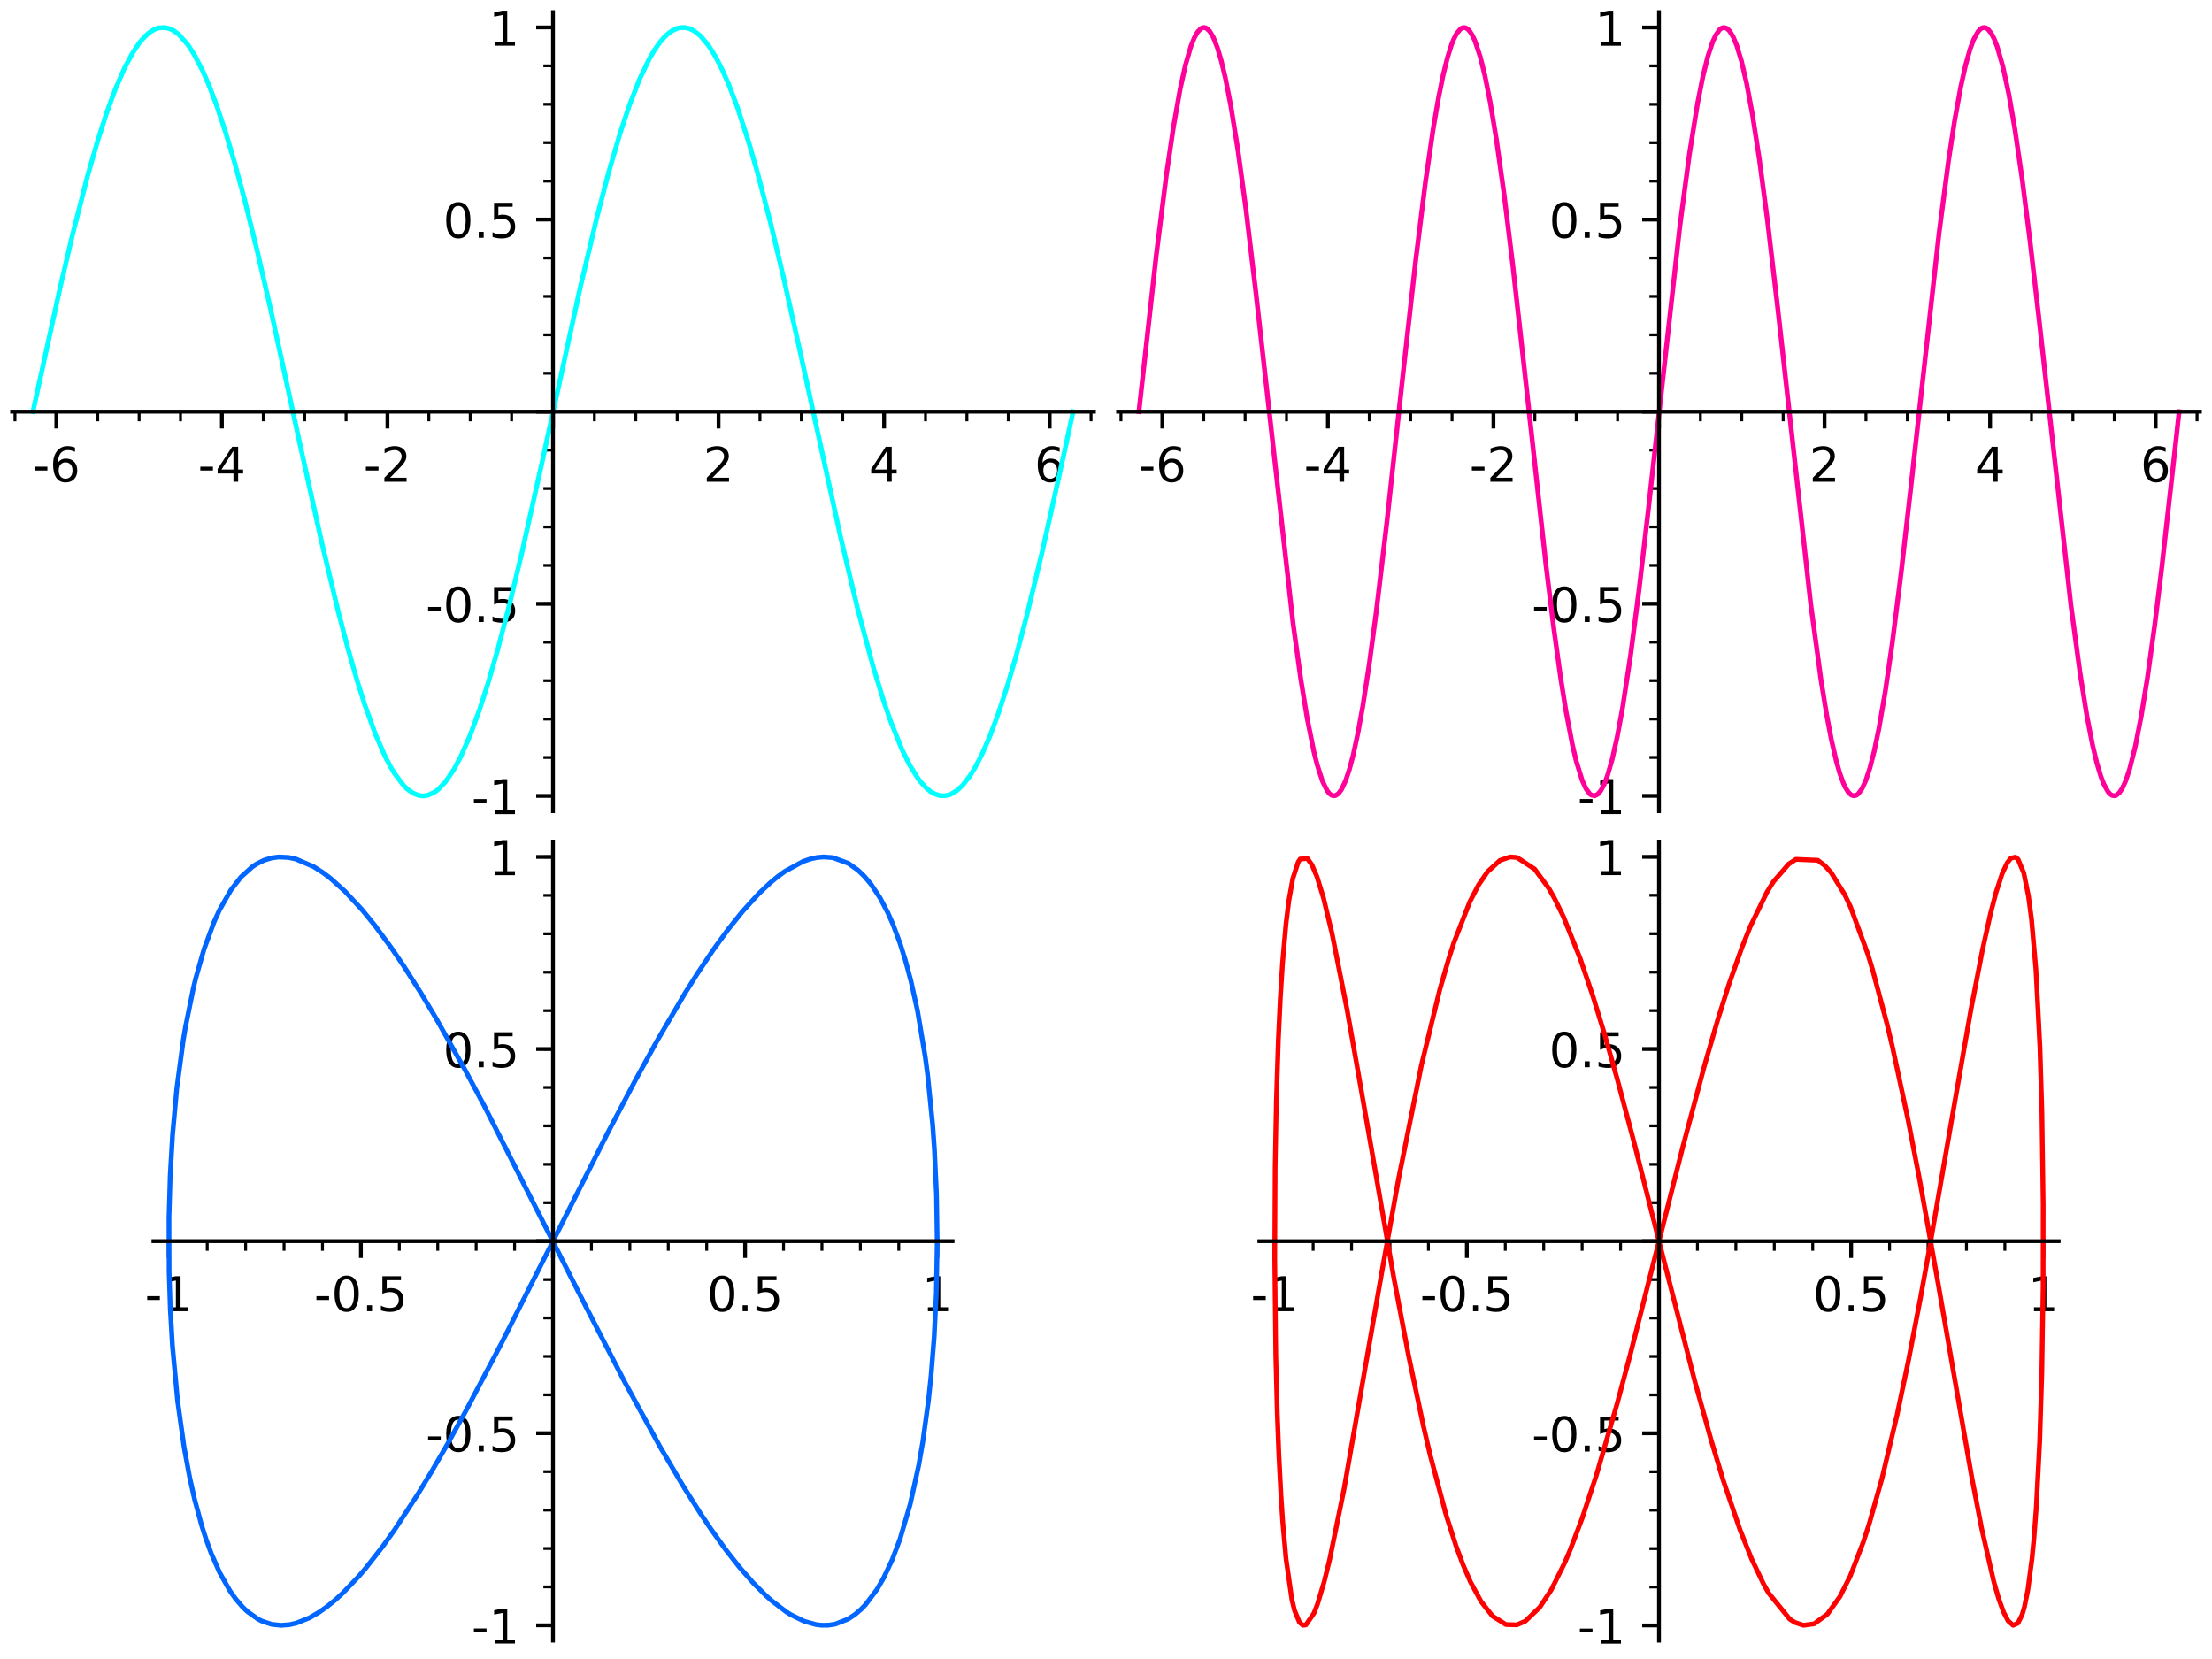 <?xml version="1.0" encoding="utf-8" standalone="no"?>
<!DOCTYPE svg PUBLIC "-//W3C//DTD SVG 1.1//EN"
  "http://www.w3.org/Graphics/SVG/1.1/DTD/svg11.dtd">
<!-- Created with matplotlib (http://matplotlib.org/) -->
<svg height="345.6pt" version="1.1" viewBox="0 0 460.8 345.6" width="460.8pt" xmlns="http://www.w3.org/2000/svg" xmlns:xlink="http://www.w3.org/1999/xlink">
 <defs>
  <style type="text/css">
*{stroke-linecap:butt;stroke-linejoin:round;}
  </style>
 </defs>
 <g id="figure_1">
  <g id="patch_1">
   <path d="M 0 345.6 
L 460.8 345.6 
L 460.8 0 
L 0 0 
z
" style="fill:#ffffff;"/>
  </g>
  <g id="axes_1">
   <g id="patch_2">
    <path d="M 2.52 168.992 
L 227.88 168.992 
L 227.88 2.52 
L 2.52 2.52 
z
" style="fill:#ffffff;"/>
   </g>
   <g id="matplotlib.axis_1">
    <g id="xtick_1">
     <g id="line2d_1">
      <defs>
       <path d="M 0 0 
L 0 3.5 
" id="ma5192ff957" style="stroke:#000000;stroke-width:0.8;"/>
      </defs>
      <g>
       <use style="stroke:#000000;stroke-width:0.8;" x="11.737" xlink:href="#ma5192ff957" y="85.757"/>
      </g>
     </g>
     <g id="text_1">
      <!-- -6 -->
      <defs>
       <path d="M 4.891 31.391 
L 31.203 31.391 
L 31.203 23.391 
L 4.891 23.391 
z
" id="DejaVuSans-2d"/>
       <path d="M 33.016 40.375 
Q 26.375 40.375 22.484 35.828 
Q 18.609 31.297 18.609 23.391 
Q 18.609 15.531 22.484 10.953 
Q 26.375 6.391 33.016 6.391 
Q 39.656 6.391 43.531 10.953 
Q 47.406 15.531 47.406 23.391 
Q 47.406 31.297 43.531 35.828 
Q 39.656 40.375 33.016 40.375 
z
M 52.594 71.297 
L 52.594 62.312 
Q 48.875 64.062 45.094 64.984 
Q 41.312 65.922 37.594 65.922 
Q 27.828 65.922 22.672 59.328 
Q 17.531 52.734 16.797 39.406 
Q 19.672 43.656 24.016 45.922 
Q 28.375 48.188 33.594 48.188 
Q 44.578 48.188 50.953 41.516 
Q 57.328 34.859 57.328 23.391 
Q 57.328 12.156 50.688 5.359 
Q 44.047 -1.422 33.016 -1.422 
Q 20.359 -1.422 13.672 8.266 
Q 6.984 17.969 6.984 36.375 
Q 6.984 53.656 15.188 63.938 
Q 23.391 74.219 37.203 74.219 
Q 40.922 74.219 44.703 73.484 
Q 48.484 72.75 52.594 71.297 
z
" id="DejaVuSans-36"/>
      </defs>
      <g transform="translate(6.752 100.356)scale(0.1 -0.1)">
       <use xlink:href="#DejaVuSans-2d"/>
       <use x="36.084" xlink:href="#DejaVuSans-36"/>
      </g>
     </g>
    </g>
    <g id="xtick_2">
     <g id="line2d_2">
      <g>
       <use style="stroke:#000000;stroke-width:0.8;" x="46.225" xlink:href="#ma5192ff957" y="85.757"/>
      </g>
     </g>
     <g id="text_2">
      <!-- -4 -->
      <defs>
       <path d="M 37.797 64.312 
L 12.891 25.391 
L 37.797 25.391 
z
M 35.203 72.906 
L 47.609 72.906 
L 47.609 25.391 
L 58.016 25.391 
L 58.016 17.188 
L 47.609 17.188 
L 47.609 0 
L 37.797 0 
L 37.797 17.188 
L 4.891 17.188 
L 4.891 26.703 
z
" id="DejaVuSans-34"/>
      </defs>
      <g transform="translate(41.24 100.356)scale(0.1 -0.1)">
       <use xlink:href="#DejaVuSans-2d"/>
       <use x="36.084" xlink:href="#DejaVuSans-34"/>
      </g>
     </g>
    </g>
    <g id="xtick_3">
     <g id="line2d_3">
      <g>
       <use style="stroke:#000000;stroke-width:0.8;" x="80.712" xlink:href="#ma5192ff957" y="85.757"/>
      </g>
     </g>
     <g id="text_3">
      <!-- -2 -->
      <defs>
       <path d="M 19.188 8.297 
L 53.609 8.297 
L 53.609 0 
L 7.328 0 
L 7.328 8.297 
Q 12.938 14.109 22.625 23.891 
Q 32.328 33.688 34.812 36.531 
Q 39.547 41.844 41.422 45.531 
Q 43.312 49.219 43.312 52.781 
Q 43.312 58.594 39.234 62.25 
Q 35.156 65.922 28.609 65.922 
Q 23.969 65.922 18.812 64.312 
Q 13.672 62.703 7.812 59.422 
L 7.812 69.391 
Q 13.766 71.781 18.938 73 
Q 24.125 74.219 28.422 74.219 
Q 39.75 74.219 46.484 68.547 
Q 53.219 62.891 53.219 53.422 
Q 53.219 48.922 51.531 44.891 
Q 49.859 40.875 45.406 35.406 
Q 44.188 33.984 37.641 27.219 
Q 31.109 20.453 19.188 8.297 
z
" id="DejaVuSans-32"/>
      </defs>
      <g transform="translate(75.727 100.356)scale(0.1 -0.1)">
       <use xlink:href="#DejaVuSans-2d"/>
       <use x="36.084" xlink:href="#DejaVuSans-32"/>
      </g>
     </g>
    </g>
    <g id="xtick_4">
     <g id="line2d_4">
      <g>
       <use style="stroke:#000000;stroke-width:0.8;" x="115.2" xlink:href="#ma5192ff957" y="85.757"/>
      </g>
     </g>
    </g>
    <g id="xtick_5">
     <g id="line2d_5">
      <g>
       <use style="stroke:#000000;stroke-width:0.8;" x="149.688" xlink:href="#ma5192ff957" y="85.757"/>
      </g>
     </g>
     <g id="text_4">
      <!-- 2 -->
      <g transform="translate(146.506 100.356)scale(0.1 -0.1)">
       <use xlink:href="#DejaVuSans-32"/>
      </g>
     </g>
    </g>
    <g id="xtick_6">
     <g id="line2d_6">
      <g>
       <use style="stroke:#000000;stroke-width:0.8;" x="184.175" xlink:href="#ma5192ff957" y="85.757"/>
      </g>
     </g>
     <g id="text_5">
      <!-- 4 -->
      <g transform="translate(180.994 100.356)scale(0.1 -0.1)">
       <use xlink:href="#DejaVuSans-34"/>
      </g>
     </g>
    </g>
    <g id="xtick_7">
     <g id="line2d_7">
      <g>
       <use style="stroke:#000000;stroke-width:0.8;" x="218.663" xlink:href="#ma5192ff957" y="85.757"/>
      </g>
     </g>
     <g id="text_6">
      <!-- 6 -->
      <g transform="translate(215.482 100.356)scale(0.1 -0.1)">
       <use xlink:href="#DejaVuSans-36"/>
      </g>
     </g>
    </g>
    <g id="xtick_8">
     <g id="line2d_8">
      <defs>
       <path d="M 0 0 
L 0 2 
" id="mad3b624837" style="stroke:#000000;stroke-width:0.6;"/>
      </defs>
      <g>
       <use style="stroke:#000000;stroke-width:0.6;" x="3.115" xlink:href="#mad3b624837" y="85.757"/>
      </g>
     </g>
    </g>
    <g id="xtick_9">
     <g id="line2d_9">
      <g>
       <use style="stroke:#000000;stroke-width:0.6;" x="20.359" xlink:href="#mad3b624837" y="85.757"/>
      </g>
     </g>
    </g>
    <g id="xtick_10">
     <g id="line2d_10">
      <g>
       <use style="stroke:#000000;stroke-width:0.6;" x="28.981" xlink:href="#mad3b624837" y="85.757"/>
      </g>
     </g>
    </g>
    <g id="xtick_11">
     <g id="line2d_11">
      <g>
       <use style="stroke:#000000;stroke-width:0.6;" x="37.603" xlink:href="#mad3b624837" y="85.757"/>
      </g>
     </g>
    </g>
    <g id="xtick_12">
     <g id="line2d_12">
      <g>
       <use style="stroke:#000000;stroke-width:0.6;" x="54.847" xlink:href="#mad3b624837" y="85.757"/>
      </g>
     </g>
    </g>
    <g id="xtick_13">
     <g id="line2d_13">
      <g>
       <use style="stroke:#000000;stroke-width:0.6;" x="63.469" xlink:href="#mad3b624837" y="85.757"/>
      </g>
     </g>
    </g>
    <g id="xtick_14">
     <g id="line2d_14">
      <g>
       <use style="stroke:#000000;stroke-width:0.6;" x="72.09" xlink:href="#mad3b624837" y="85.757"/>
      </g>
     </g>
    </g>
    <g id="xtick_15">
     <g id="line2d_15">
      <g>
       <use style="stroke:#000000;stroke-width:0.6;" x="89.334" xlink:href="#mad3b624837" y="85.757"/>
      </g>
     </g>
    </g>
    <g id="xtick_16">
     <g id="line2d_16">
      <g>
       <use style="stroke:#000000;stroke-width:0.6;" x="97.956" xlink:href="#mad3b624837" y="85.757"/>
      </g>
     </g>
    </g>
    <g id="xtick_17">
     <g id="line2d_17">
      <g>
       <use style="stroke:#000000;stroke-width:0.6;" x="106.578" xlink:href="#mad3b624837" y="85.757"/>
      </g>
     </g>
    </g>
    <g id="xtick_18">
     <g id="line2d_18">
      <g>
       <use style="stroke:#000000;stroke-width:0.6;" x="123.822" xlink:href="#mad3b624837" y="85.757"/>
      </g>
     </g>
    </g>
    <g id="xtick_19">
     <g id="line2d_19">
      <g>
       <use style="stroke:#000000;stroke-width:0.6;" x="132.444" xlink:href="#mad3b624837" y="85.757"/>
      </g>
     </g>
    </g>
    <g id="xtick_20">
     <g id="line2d_20">
      <g>
       <use style="stroke:#000000;stroke-width:0.6;" x="141.066" xlink:href="#mad3b624837" y="85.757"/>
      </g>
     </g>
    </g>
    <g id="xtick_21">
     <g id="line2d_21">
      <g>
       <use style="stroke:#000000;stroke-width:0.6;" x="158.31" xlink:href="#mad3b624837" y="85.757"/>
      </g>
     </g>
    </g>
    <g id="xtick_22">
     <g id="line2d_22">
      <g>
       <use style="stroke:#000000;stroke-width:0.6;" x="166.931" xlink:href="#mad3b624837" y="85.757"/>
      </g>
     </g>
    </g>
    <g id="xtick_23">
     <g id="line2d_23">
      <g>
       <use style="stroke:#000000;stroke-width:0.6;" x="175.553" xlink:href="#mad3b624837" y="85.757"/>
      </g>
     </g>
    </g>
    <g id="xtick_24">
     <g id="line2d_24">
      <g>
       <use style="stroke:#000000;stroke-width:0.6;" x="192.797" xlink:href="#mad3b624837" y="85.757"/>
      </g>
     </g>
    </g>
    <g id="xtick_25">
     <g id="line2d_25">
      <g>
       <use style="stroke:#000000;stroke-width:0.6;" x="201.419" xlink:href="#mad3b624837" y="85.757"/>
      </g>
     </g>
    </g>
    <g id="xtick_26">
     <g id="line2d_26">
      <g>
       <use style="stroke:#000000;stroke-width:0.6;" x="210.041" xlink:href="#mad3b624837" y="85.757"/>
      </g>
     </g>
    </g>
    <g id="xtick_27">
     <g id="line2d_27">
      <g>
       <use style="stroke:#000000;stroke-width:0.6;" x="227.285" xlink:href="#mad3b624837" y="85.757"/>
      </g>
     </g>
    </g>
   </g>
   <g id="matplotlib.axis_2">
    <g id="ytick_1">
     <g id="line2d_28">
      <defs>
       <path d="M 0 0 
L -3.5 0 
" id="m5797e4455c" style="stroke:#000000;stroke-width:0.8;"/>
      </defs>
      <g>
       <use style="stroke:#000000;stroke-width:0.8;" x="115.2" xlink:href="#m5797e4455c" y="165.805"/>
      </g>
     </g>
     <g id="text_7">
      <!-- -1 -->
      <defs>
       <path d="M 12.406 8.297 
L 28.516 8.297 
L 28.516 63.922 
L 10.984 60.406 
L 10.984 69.391 
L 28.422 72.906 
L 38.281 72.906 
L 38.281 8.297 
L 54.391 8.297 
L 54.391 0 
L 12.406 0 
z
" id="DejaVuSans-31"/>
      </defs>
      <g transform="translate(98.23 169.604)scale(0.1 -0.1)">
       <use xlink:href="#DejaVuSans-2d"/>
       <use x="36.084" xlink:href="#DejaVuSans-31"/>
      </g>
     </g>
    </g>
    <g id="ytick_2">
     <g id="line2d_29">
      <g>
       <use style="stroke:#000000;stroke-width:0.8;" x="115.2" xlink:href="#m5797e4455c" y="125.781"/>
      </g>
     </g>
     <g id="text_8">
      <!-- -0.5 -->
      <defs>
       <path d="M 31.781 66.406 
Q 24.172 66.406 20.328 58.906 
Q 16.5 51.422 16.5 36.375 
Q 16.5 21.391 20.328 13.891 
Q 24.172 6.391 31.781 6.391 
Q 39.453 6.391 43.281 13.891 
Q 47.125 21.391 47.125 36.375 
Q 47.125 51.422 43.281 58.906 
Q 39.453 66.406 31.781 66.406 
z
M 31.781 74.219 
Q 44.047 74.219 50.516 64.516 
Q 56.984 54.828 56.984 36.375 
Q 56.984 17.969 50.516 8.266 
Q 44.047 -1.422 31.781 -1.422 
Q 19.531 -1.422 13.062 8.266 
Q 6.594 17.969 6.594 36.375 
Q 6.594 54.828 13.062 64.516 
Q 19.531 74.219 31.781 74.219 
z
" id="DejaVuSans-30"/>
       <path d="M 10.688 12.406 
L 21 12.406 
L 21 0 
L 10.688 0 
z
" id="DejaVuSans-2e"/>
       <path d="M 10.797 72.906 
L 49.516 72.906 
L 49.516 64.594 
L 19.828 64.594 
L 19.828 46.734 
Q 21.969 47.469 24.109 47.828 
Q 26.266 48.188 28.422 48.188 
Q 40.625 48.188 47.75 41.5 
Q 54.891 34.812 54.891 23.391 
Q 54.891 11.625 47.562 5.094 
Q 40.234 -1.422 26.906 -1.422 
Q 22.312 -1.422 17.547 -0.641 
Q 12.797 0.141 7.719 1.703 
L 7.719 11.625 
Q 12.109 9.234 16.797 8.062 
Q 21.484 6.891 26.703 6.891 
Q 35.156 6.891 40.078 11.328 
Q 45.016 15.766 45.016 23.391 
Q 45.016 31 40.078 35.438 
Q 35.156 39.891 26.703 39.891 
Q 22.75 39.891 18.812 39.016 
Q 14.891 38.141 10.797 36.281 
z
" id="DejaVuSans-35"/>
      </defs>
      <g transform="translate(88.689 129.58)scale(0.1 -0.1)">
       <use xlink:href="#DejaVuSans-2d"/>
       <use x="36.084" xlink:href="#DejaVuSans-30"/>
       <use x="99.707" xlink:href="#DejaVuSans-2e"/>
       <use x="131.494" xlink:href="#DejaVuSans-35"/>
      </g>
     </g>
    </g>
    <g id="ytick_3">
     <g id="line2d_30">
      <g>
       <use style="stroke:#000000;stroke-width:0.8;" x="115.2" xlink:href="#m5797e4455c" y="85.757"/>
      </g>
     </g>
    </g>
    <g id="ytick_4">
     <g id="line2d_31">
      <g>
       <use style="stroke:#000000;stroke-width:0.8;" x="115.2" xlink:href="#m5797e4455c" y="45.733"/>
      </g>
     </g>
     <g id="text_9">
      <!-- 0.5 -->
      <g transform="translate(92.297 49.533)scale(0.1 -0.1)">
       <use xlink:href="#DejaVuSans-30"/>
       <use x="63.623" xlink:href="#DejaVuSans-2e"/>
       <use x="95.41" xlink:href="#DejaVuSans-35"/>
      </g>
     </g>
    </g>
    <g id="ytick_5">
     <g id="line2d_32">
      <g>
       <use style="stroke:#000000;stroke-width:0.8;" x="115.2" xlink:href="#m5797e4455c" y="5.71"/>
      </g>
     </g>
     <g id="text_10">
      <!-- 1 -->
      <g transform="translate(101.838 9.509)scale(0.1 -0.1)">
       <use xlink:href="#DejaVuSans-31"/>
      </g>
     </g>
    </g>
    <g id="ytick_6">
     <g id="line2d_33">
      <defs>
       <path d="M 0 0 
L -2 0 
" id="m091787ca84" style="stroke:#000000;stroke-width:0.6;"/>
      </defs>
      <g>
       <use style="stroke:#000000;stroke-width:0.6;" x="115.2" xlink:href="#m091787ca84" y="157.8"/>
      </g>
     </g>
    </g>
    <g id="ytick_7">
     <g id="line2d_34">
      <g>
       <use style="stroke:#000000;stroke-width:0.6;" x="115.2" xlink:href="#m091787ca84" y="149.796"/>
      </g>
     </g>
    </g>
    <g id="ytick_8">
     <g id="line2d_35">
      <g>
       <use style="stroke:#000000;stroke-width:0.6;" x="115.2" xlink:href="#m091787ca84" y="141.791"/>
      </g>
     </g>
    </g>
    <g id="ytick_9">
     <g id="line2d_36">
      <g>
       <use style="stroke:#000000;stroke-width:0.6;" x="115.2" xlink:href="#m091787ca84" y="133.786"/>
      </g>
     </g>
    </g>
    <g id="ytick_10">
     <g id="line2d_37">
      <g>
       <use style="stroke:#000000;stroke-width:0.6;" x="115.2" xlink:href="#m091787ca84" y="125.781"/>
      </g>
     </g>
    </g>
    <g id="ytick_11">
     <g id="line2d_38">
      <g>
       <use style="stroke:#000000;stroke-width:0.6;" x="115.2" xlink:href="#m091787ca84" y="117.776"/>
      </g>
     </g>
    </g>
    <g id="ytick_12">
     <g id="line2d_39">
      <g>
       <use style="stroke:#000000;stroke-width:0.6;" x="115.2" xlink:href="#m091787ca84" y="109.772"/>
      </g>
     </g>
    </g>
    <g id="ytick_13">
     <g id="line2d_40">
      <g>
       <use style="stroke:#000000;stroke-width:0.6;" x="115.2" xlink:href="#m091787ca84" y="101.767"/>
      </g>
     </g>
    </g>
    <g id="ytick_14">
     <g id="line2d_41">
      <g>
       <use style="stroke:#000000;stroke-width:0.6;" x="115.2" xlink:href="#m091787ca84" y="93.762"/>
      </g>
     </g>
    </g>
    <g id="ytick_15">
     <g id="line2d_42">
      <g>
       <use style="stroke:#000000;stroke-width:0.6;" x="115.2" xlink:href="#m091787ca84" y="85.757"/>
      </g>
     </g>
    </g>
    <g id="ytick_16">
     <g id="line2d_43">
      <g>
       <use style="stroke:#000000;stroke-width:0.6;" x="115.2" xlink:href="#m091787ca84" y="77.753"/>
      </g>
     </g>
    </g>
    <g id="ytick_17">
     <g id="line2d_44">
      <g>
       <use style="stroke:#000000;stroke-width:0.6;" x="115.2" xlink:href="#m091787ca84" y="69.748"/>
      </g>
     </g>
    </g>
    <g id="ytick_18">
     <g id="line2d_45">
      <g>
       <use style="stroke:#000000;stroke-width:0.6;" x="115.2" xlink:href="#m091787ca84" y="61.743"/>
      </g>
     </g>
    </g>
    <g id="ytick_19">
     <g id="line2d_46">
      <g>
       <use style="stroke:#000000;stroke-width:0.6;" x="115.2" xlink:href="#m091787ca84" y="53.738"/>
      </g>
     </g>
    </g>
    <g id="ytick_20">
     <g id="line2d_47">
      <g>
       <use style="stroke:#000000;stroke-width:0.6;" x="115.2" xlink:href="#m091787ca84" y="45.733"/>
      </g>
     </g>
    </g>
    <g id="ytick_21">
     <g id="line2d_48">
      <g>
       <use style="stroke:#000000;stroke-width:0.6;" x="115.2" xlink:href="#m091787ca84" y="37.729"/>
      </g>
     </g>
    </g>
    <g id="ytick_22">
     <g id="line2d_49">
      <g>
       <use style="stroke:#000000;stroke-width:0.6;" x="115.2" xlink:href="#m091787ca84" y="29.724"/>
      </g>
     </g>
    </g>
    <g id="ytick_23">
     <g id="line2d_50">
      <g>
       <use style="stroke:#000000;stroke-width:0.6;" x="115.2" xlink:href="#m091787ca84" y="21.719"/>
      </g>
     </g>
    </g>
    <g id="ytick_24">
     <g id="line2d_51">
      <g>
       <use style="stroke:#000000;stroke-width:0.6;" x="115.2" xlink:href="#m091787ca84" y="13.714"/>
      </g>
     </g>
    </g>
    <g id="ytick_25">
     <g id="line2d_52">
      <g>
       <use style="stroke:#000000;stroke-width:0.6;" x="115.2" xlink:href="#m091787ca84" y="5.71"/>
      </g>
     </g>
    </g>
   </g>
   <g id="line2d_53">
    <path clip-path="url(#p17ab4890e6)" d="M 6.854 85.757 
L 12.584 59.644 
L 15.127 48.809 
L 18.257 36.597 
L 20.306 29.456 
L 22.286 23.306 
L 23.957 18.755 
L 25.928 14.196 
L 27.577 11.098 
L 28.922 9.075 
L 29.49 8.361 
L 30.691 7.126 
L 31.402 6.575 
L 32.254 6.092 
L 33.107 5.803 
L 34.327 5.73 
L 35.399 5.996 
L 36.11 6.342 
L 37.238 7.169 
L 39.101 9.268 
L 40.523 11.472 
L 42.296 14.924 
L 43.657 18.084 
L 45.139 22.006 
L 46.968 27.488 
L 48.813 33.682 
L 51.014 41.845 
L 53.598 52.329 
L 56.443 64.728 
L 62.492 92.55 
L 66.985 112.867 
L 70.429 127.271 
L 72.36 134.661 
L 74.393 141.776 
L 76.007 146.874 
L 78.187 152.905 
L 80.102 157.32 
L 81.261 159.567 
L 82.153 161.071 
L 84.037 163.578 
L 84.88 164.402 
L 85.995 165.202 
L 87.096 165.666 
L 87.784 165.79 
L 88.472 165.788 
L 89.184 165.651 
L 90.531 165.02 
L 91.318 164.427 
L 92.791 162.878 
L 94.538 160.313 
L 96.021 157.536 
L 97.941 153.153 
L 99.812 148.079 
L 101.621 142.476 
L 103.695 135.29 
L 106.109 126.032 
L 108.711 115.172 
L 112.809 96.821 
L 120.895 59.797 
L 124.328 45.335 
L 126.817 35.816 
L 129.206 27.657 
L 131.109 21.946 
L 133.259 16.431 
L 135.277 12.233 
L 136.304 10.478 
L 137.356 8.96 
L 138.312 7.827 
L 139.165 7.018 
L 140.018 6.401 
L 141.103 5.898 
L 141.784 5.744 
L 142.583 5.721 
L 143.573 5.932 
L 144.558 6.403 
L 145.918 7.478 
L 147.576 9.446 
L 149.058 11.803 
L 150.403 14.413 
L 151.891 17.807 
L 153.596 22.317 
L 156.002 29.725 
L 157.741 35.761 
L 160.536 46.505 
L 163.194 57.682 
L 166.558 72.747 
L 175.229 112.422 
L 178.664 126.829 
L 181.895 138.911 
L 184.143 146.238 
L 185.503 150.184 
L 187.861 156.057 
L 189.429 159.243 
L 191.158 162.051 
L 191.806 162.907 
L 193.015 164.213 
L 193.84 164.883 
L 194.665 165.372 
L 195.811 165.749 
L 196.97 165.77 
L 197.995 165.488 
L 199.309 164.715 
L 200.498 163.62 
L 201.997 161.713 
L 203.114 159.918 
L 204.56 157.135 
L 206.202 153.366 
L 207.94 148.709 
L 209.908 142.67 
L 211.649 136.706 
L 213.746 128.84 
L 217.123 114.888 
L 221.712 94.254 
L 223.546 85.757 
L 223.546 85.757 
" style="fill:none;stroke:#00ffff;stroke-linecap:square;"/>
   </g>
   <g id="patch_3">
    <path d="M 115.2 168.992 
L 115.2 2.52 
" style="fill:none;stroke:#000000;stroke-linecap:square;stroke-linejoin:miter;stroke-width:0.8;"/>
   </g>
   <g id="patch_4">
    <path d="M 2.52 85.757 
L 227.88 85.757 
" style="fill:none;stroke:#000000;stroke-linecap:square;stroke-linejoin:miter;stroke-width:0.8;"/>
   </g>
  </g>
  <g id="axes_2">
   <g id="patch_5">
    <path d="M 232.92 168.992 
L 458.28 168.992 
L 458.28 2.52 
L 232.92 2.52 
z
" style="fill:#ffffff;"/>
   </g>
   <g id="matplotlib.axis_3">
    <g id="xtick_28">
     <g id="line2d_54">
      <g>
       <use style="stroke:#000000;stroke-width:0.8;" x="242.137" xlink:href="#ma5192ff957" y="85.757"/>
      </g>
     </g>
     <g id="text_11">
      <!-- -6 -->
      <g transform="translate(237.152 100.356)scale(0.1 -0.1)">
       <use xlink:href="#DejaVuSans-2d"/>
       <use x="36.084" xlink:href="#DejaVuSans-36"/>
      </g>
     </g>
    </g>
    <g id="xtick_29">
     <g id="line2d_55">
      <g>
       <use style="stroke:#000000;stroke-width:0.8;" x="276.625" xlink:href="#ma5192ff957" y="85.757"/>
      </g>
     </g>
     <g id="text_12">
      <!-- -4 -->
      <g transform="translate(271.64 100.356)scale(0.1 -0.1)">
       <use xlink:href="#DejaVuSans-2d"/>
       <use x="36.084" xlink:href="#DejaVuSans-34"/>
      </g>
     </g>
    </g>
    <g id="xtick_30">
     <g id="line2d_56">
      <g>
       <use style="stroke:#000000;stroke-width:0.8;" x="311.112" xlink:href="#ma5192ff957" y="85.757"/>
      </g>
     </g>
     <g id="text_13">
      <!-- -2 -->
      <g transform="translate(306.127 100.356)scale(0.1 -0.1)">
       <use xlink:href="#DejaVuSans-2d"/>
       <use x="36.084" xlink:href="#DejaVuSans-32"/>
      </g>
     </g>
    </g>
    <g id="xtick_31">
     <g id="line2d_57">
      <g>
       <use style="stroke:#000000;stroke-width:0.8;" x="345.6" xlink:href="#ma5192ff957" y="85.757"/>
      </g>
     </g>
    </g>
    <g id="xtick_32">
     <g id="line2d_58">
      <g>
       <use style="stroke:#000000;stroke-width:0.8;" x="380.088" xlink:href="#ma5192ff957" y="85.757"/>
      </g>
     </g>
     <g id="text_14">
      <!-- 2 -->
      <g transform="translate(376.906 100.356)scale(0.1 -0.1)">
       <use xlink:href="#DejaVuSans-32"/>
      </g>
     </g>
    </g>
    <g id="xtick_33">
     <g id="line2d_59">
      <g>
       <use style="stroke:#000000;stroke-width:0.8;" x="414.575" xlink:href="#ma5192ff957" y="85.757"/>
      </g>
     </g>
     <g id="text_15">
      <!-- 4 -->
      <g transform="translate(411.394 100.356)scale(0.1 -0.1)">
       <use xlink:href="#DejaVuSans-34"/>
      </g>
     </g>
    </g>
    <g id="xtick_34">
     <g id="line2d_60">
      <g>
       <use style="stroke:#000000;stroke-width:0.8;" x="449.063" xlink:href="#ma5192ff957" y="85.757"/>
      </g>
     </g>
     <g id="text_16">
      <!-- 6 -->
      <g transform="translate(445.882 100.356)scale(0.1 -0.1)">
       <use xlink:href="#DejaVuSans-36"/>
      </g>
     </g>
    </g>
    <g id="xtick_35">
     <g id="line2d_61">
      <g>
       <use style="stroke:#000000;stroke-width:0.6;" x="233.515" xlink:href="#mad3b624837" y="85.757"/>
      </g>
     </g>
    </g>
    <g id="xtick_36">
     <g id="line2d_62">
      <g>
       <use style="stroke:#000000;stroke-width:0.6;" x="250.759" xlink:href="#mad3b624837" y="85.757"/>
      </g>
     </g>
    </g>
    <g id="xtick_37">
     <g id="line2d_63">
      <g>
       <use style="stroke:#000000;stroke-width:0.6;" x="259.381" xlink:href="#mad3b624837" y="85.757"/>
      </g>
     </g>
    </g>
    <g id="xtick_38">
     <g id="line2d_64">
      <g>
       <use style="stroke:#000000;stroke-width:0.6;" x="268.003" xlink:href="#mad3b624837" y="85.757"/>
      </g>
     </g>
    </g>
    <g id="xtick_39">
     <g id="line2d_65">
      <g>
       <use style="stroke:#000000;stroke-width:0.6;" x="285.247" xlink:href="#mad3b624837" y="85.757"/>
      </g>
     </g>
    </g>
    <g id="xtick_40">
     <g id="line2d_66">
      <g>
       <use style="stroke:#000000;stroke-width:0.6;" x="293.869" xlink:href="#mad3b624837" y="85.757"/>
      </g>
     </g>
    </g>
    <g id="xtick_41">
     <g id="line2d_67">
      <g>
       <use style="stroke:#000000;stroke-width:0.6;" x="302.49" xlink:href="#mad3b624837" y="85.757"/>
      </g>
     </g>
    </g>
    <g id="xtick_42">
     <g id="line2d_68">
      <g>
       <use style="stroke:#000000;stroke-width:0.6;" x="319.734" xlink:href="#mad3b624837" y="85.757"/>
      </g>
     </g>
    </g>
    <g id="xtick_43">
     <g id="line2d_69">
      <g>
       <use style="stroke:#000000;stroke-width:0.6;" x="328.356" xlink:href="#mad3b624837" y="85.757"/>
      </g>
     </g>
    </g>
    <g id="xtick_44">
     <g id="line2d_70">
      <g>
       <use style="stroke:#000000;stroke-width:0.6;" x="336.978" xlink:href="#mad3b624837" y="85.757"/>
      </g>
     </g>
    </g>
    <g id="xtick_45">
     <g id="line2d_71">
      <g>
       <use style="stroke:#000000;stroke-width:0.6;" x="354.222" xlink:href="#mad3b624837" y="85.757"/>
      </g>
     </g>
    </g>
    <g id="xtick_46">
     <g id="line2d_72">
      <g>
       <use style="stroke:#000000;stroke-width:0.6;" x="362.844" xlink:href="#mad3b624837" y="85.757"/>
      </g>
     </g>
    </g>
    <g id="xtick_47">
     <g id="line2d_73">
      <g>
       <use style="stroke:#000000;stroke-width:0.6;" x="371.466" xlink:href="#mad3b624837" y="85.757"/>
      </g>
     </g>
    </g>
    <g id="xtick_48">
     <g id="line2d_74">
      <g>
       <use style="stroke:#000000;stroke-width:0.6;" x="388.71" xlink:href="#mad3b624837" y="85.757"/>
      </g>
     </g>
    </g>
    <g id="xtick_49">
     <g id="line2d_75">
      <g>
       <use style="stroke:#000000;stroke-width:0.6;" x="397.331" xlink:href="#mad3b624837" y="85.757"/>
      </g>
     </g>
    </g>
    <g id="xtick_50">
     <g id="line2d_76">
      <g>
       <use style="stroke:#000000;stroke-width:0.6;" x="405.953" xlink:href="#mad3b624837" y="85.757"/>
      </g>
     </g>
    </g>
    <g id="xtick_51">
     <g id="line2d_77">
      <g>
       <use style="stroke:#000000;stroke-width:0.6;" x="423.197" xlink:href="#mad3b624837" y="85.757"/>
      </g>
     </g>
    </g>
    <g id="xtick_52">
     <g id="line2d_78">
      <g>
       <use style="stroke:#000000;stroke-width:0.6;" x="431.819" xlink:href="#mad3b624837" y="85.757"/>
      </g>
     </g>
    </g>
    <g id="xtick_53">
     <g id="line2d_79">
      <g>
       <use style="stroke:#000000;stroke-width:0.6;" x="440.441" xlink:href="#mad3b624837" y="85.757"/>
      </g>
     </g>
    </g>
    <g id="xtick_54">
     <g id="line2d_80">
      <g>
       <use style="stroke:#000000;stroke-width:0.6;" x="457.685" xlink:href="#mad3b624837" y="85.757"/>
      </g>
     </g>
    </g>
   </g>
   <g id="matplotlib.axis_4">
    <g id="ytick_26">
     <g id="line2d_81">
      <g>
       <use style="stroke:#000000;stroke-width:0.8;" x="345.6" xlink:href="#m5797e4455c" y="165.793"/>
      </g>
     </g>
     <g id="text_17">
      <!-- -1 -->
      <g transform="translate(328.63 169.592)scale(0.1 -0.1)">
       <use xlink:href="#DejaVuSans-2d"/>
       <use x="36.084" xlink:href="#DejaVuSans-31"/>
      </g>
     </g>
    </g>
    <g id="ytick_27">
     <g id="line2d_82">
      <g>
       <use style="stroke:#000000;stroke-width:0.8;" x="345.6" xlink:href="#m5797e4455c" y="125.775"/>
      </g>
     </g>
     <g id="text_18">
      <!-- -0.5 -->
      <g transform="translate(319.089 129.574)scale(0.1 -0.1)">
       <use xlink:href="#DejaVuSans-2d"/>
       <use x="36.084" xlink:href="#DejaVuSans-30"/>
       <use x="99.707" xlink:href="#DejaVuSans-2e"/>
       <use x="131.494" xlink:href="#DejaVuSans-35"/>
      </g>
     </g>
    </g>
    <g id="ytick_28">
     <g id="line2d_83">
      <g>
       <use style="stroke:#000000;stroke-width:0.8;" x="345.6" xlink:href="#m5797e4455c" y="85.757"/>
      </g>
     </g>
    </g>
    <g id="ytick_29">
     <g id="line2d_84">
      <g>
       <use style="stroke:#000000;stroke-width:0.8;" x="345.6" xlink:href="#m5797e4455c" y="45.739"/>
      </g>
     </g>
     <g id="text_19">
      <!-- 0.5 -->
      <g transform="translate(322.697 49.538)scale(0.1 -0.1)">
       <use xlink:href="#DejaVuSans-30"/>
       <use x="63.623" xlink:href="#DejaVuSans-2e"/>
       <use x="95.41" xlink:href="#DejaVuSans-35"/>
      </g>
     </g>
    </g>
    <g id="ytick_30">
     <g id="line2d_85">
      <g>
       <use style="stroke:#000000;stroke-width:0.8;" x="345.6" xlink:href="#m5797e4455c" y="5.721"/>
      </g>
     </g>
     <g id="text_20">
      <!-- 1 -->
      <g transform="translate(332.238 9.52)scale(0.1 -0.1)">
       <use xlink:href="#DejaVuSans-31"/>
      </g>
     </g>
    </g>
    <g id="ytick_31">
     <g id="line2d_86">
      <g>
       <use style="stroke:#000000;stroke-width:0.6;" x="345.6" xlink:href="#m091787ca84" y="157.789"/>
      </g>
     </g>
    </g>
    <g id="ytick_32">
     <g id="line2d_87">
      <g>
       <use style="stroke:#000000;stroke-width:0.6;" x="345.6" xlink:href="#m091787ca84" y="149.786"/>
      </g>
     </g>
    </g>
    <g id="ytick_33">
     <g id="line2d_88">
      <g>
       <use style="stroke:#000000;stroke-width:0.6;" x="345.6" xlink:href="#m091787ca84" y="141.782"/>
      </g>
     </g>
    </g>
    <g id="ytick_34">
     <g id="line2d_89">
      <g>
       <use style="stroke:#000000;stroke-width:0.6;" x="345.6" xlink:href="#m091787ca84" y="133.779"/>
      </g>
     </g>
    </g>
    <g id="ytick_35">
     <g id="line2d_90">
      <g>
       <use style="stroke:#000000;stroke-width:0.6;" x="345.6" xlink:href="#m091787ca84" y="125.775"/>
      </g>
     </g>
    </g>
    <g id="ytick_36">
     <g id="line2d_91">
      <g>
       <use style="stroke:#000000;stroke-width:0.6;" x="345.6" xlink:href="#m091787ca84" y="117.771"/>
      </g>
     </g>
    </g>
    <g id="ytick_37">
     <g id="line2d_92">
      <g>
       <use style="stroke:#000000;stroke-width:0.6;" x="345.6" xlink:href="#m091787ca84" y="109.768"/>
      </g>
     </g>
    </g>
    <g id="ytick_38">
     <g id="line2d_93">
      <g>
       <use style="stroke:#000000;stroke-width:0.6;" x="345.6" xlink:href="#m091787ca84" y="101.764"/>
      </g>
     </g>
    </g>
    <g id="ytick_39">
     <g id="line2d_94">
      <g>
       <use style="stroke:#000000;stroke-width:0.6;" x="345.6" xlink:href="#m091787ca84" y="93.761"/>
      </g>
     </g>
    </g>
    <g id="ytick_40">
     <g id="line2d_95">
      <g>
       <use style="stroke:#000000;stroke-width:0.6;" x="345.6" xlink:href="#m091787ca84" y="85.757"/>
      </g>
     </g>
    </g>
    <g id="ytick_41">
     <g id="line2d_96">
      <g>
       <use style="stroke:#000000;stroke-width:0.6;" x="345.6" xlink:href="#m091787ca84" y="77.754"/>
      </g>
     </g>
    </g>
    <g id="ytick_42">
     <g id="line2d_97">
      <g>
       <use style="stroke:#000000;stroke-width:0.6;" x="345.6" xlink:href="#m091787ca84" y="69.75"/>
      </g>
     </g>
    </g>
    <g id="ytick_43">
     <g id="line2d_98">
      <g>
       <use style="stroke:#000000;stroke-width:0.6;" x="345.6" xlink:href="#m091787ca84" y="61.746"/>
      </g>
     </g>
    </g>
    <g id="ytick_44">
     <g id="line2d_99">
      <g>
       <use style="stroke:#000000;stroke-width:0.6;" x="345.6" xlink:href="#m091787ca84" y="53.743"/>
      </g>
     </g>
    </g>
    <g id="ytick_45">
     <g id="line2d_100">
      <g>
       <use style="stroke:#000000;stroke-width:0.6;" x="345.6" xlink:href="#m091787ca84" y="45.739"/>
      </g>
     </g>
    </g>
    <g id="ytick_46">
     <g id="line2d_101">
      <g>
       <use style="stroke:#000000;stroke-width:0.6;" x="345.6" xlink:href="#m091787ca84" y="37.736"/>
      </g>
     </g>
    </g>
    <g id="ytick_47">
     <g id="line2d_102">
      <g>
       <use style="stroke:#000000;stroke-width:0.6;" x="345.6" xlink:href="#m091787ca84" y="29.732"/>
      </g>
     </g>
    </g>
    <g id="ytick_48">
     <g id="line2d_103">
      <g>
       <use style="stroke:#000000;stroke-width:0.6;" x="345.6" xlink:href="#m091787ca84" y="21.728"/>
      </g>
     </g>
    </g>
    <g id="ytick_49">
     <g id="line2d_104">
      <g>
       <use style="stroke:#000000;stroke-width:0.6;" x="345.6" xlink:href="#m091787ca84" y="13.725"/>
      </g>
     </g>
    </g>
    <g id="ytick_50">
     <g id="line2d_105">
      <g>
       <use style="stroke:#000000;stroke-width:0.6;" x="345.6" xlink:href="#m091787ca84" y="5.721"/>
      </g>
     </g>
    </g>
   </g>
   <g id="line2d_106">
    <path clip-path="url(#p88a19408a0)" d="M 237.254 85.757 
L 240.878 53.094 
L 243.001 36.272 
L 244.468 26.336 
L 245.852 18.53 
L 246.947 13.571 
L 248.056 9.731 
L 248.768 7.928 
L 249.479 6.654 
L 250.206 5.909 
L 250.564 5.751 
L 250.921 5.73 
L 251.279 5.846 
L 251.976 6.469 
L 252.747 7.759 
L 253.583 9.862 
L 254.395 12.59 
L 255.27 16.25 
L 256.39 21.98 
L 257.841 30.977 
L 259.553 43.564 
L 261.592 60.672 
L 269.347 129.661 
L 270.956 141.321 
L 272.293 149.549 
L 273.706 156.579 
L 274.369 159.233 
L 275.484 162.713 
L 276.481 164.736 
L 276.91 165.283 
L 277.34 165.634 
L 277.769 165.786 
L 278.227 165.73 
L 278.839 165.302 
L 279.452 164.473 
L 280.288 162.701 
L 281.081 160.353 
L 281.874 157.375 
L 282.908 152.583 
L 283.878 147.219 
L 285.257 138.264 
L 286.724 127.282 
L 288.882 109.037 
L 292.342 77.274 
L 294.913 54.274 
L 296.931 38.064 
L 298.556 26.864 
L 299.663 20.411 
L 300.632 15.638 
L 301.512 12.075 
L 302.366 9.344 
L 302.793 8.259 
L 303.401 7.043 
L 304.319 5.949 
L 304.792 5.738 
L 305.266 5.768 
L 305.739 6.039 
L 306.212 6.55 
L 306.755 7.431 
L 307.298 8.622 
L 308.366 11.85 
L 309.328 15.728 
L 310.453 21.366 
L 311.727 29.067 
L 313.312 40.347 
L 315.18 55.578 
L 317.686 78.089 
L 322.068 117.826 
L 323.642 130.608 
L 325.095 141.088 
L 326.191 147.975 
L 327.538 155.049 
L 328.371 158.592 
L 329.609 162.589 
L 330.392 164.306 
L 331.175 165.375 
L 331.539 165.649 
L 332.218 165.779 
L 332.847 165.457 
L 333.488 164.693 
L 334.143 163.462 
L 334.836 161.67 
L 335.844 158.196 
L 336.908 153.453 
L 338.003 147.502 
L 339.687 136.447 
L 341.448 122.825 
L 343.331 106.577 
L 349.933 47.206 
L 351.93 32.136 
L 353.622 21.579 
L 354.755 15.868 
L 355.762 11.797 
L 356.747 8.792 
L 357.397 7.358 
L 358.213 6.187 
L 358.669 5.842 
L 359.126 5.721 
L 359.71 5.894 
L 360.294 6.432 
L 361.036 7.642 
L 361.778 9.43 
L 362.745 12.602 
L 363.833 17.274 
L 365.053 23.798 
L 366.494 33.092 
L 368.203 45.984 
L 370.344 64.275 
L 377.21 125.846 
L 379.318 141.426 
L 380.534 148.953 
L 381.534 154.212 
L 382.534 158.551 
L 383.269 161.119 
L 384.039 163.224 
L 384.425 164.045 
L 385.034 165.024 
L 385.643 165.608 
L 386.161 165.79 
L 386.679 165.685 
L 387.124 165.363 
L 387.903 164.291 
L 388.67 162.61 
L 389.537 159.975 
L 390.403 156.601 
L 391.409 151.784 
L 392.726 144.127 
L 394.161 134.255 
L 396.054 119.224 
L 398.034 101.788 
L 403.943 48.544 
L 405.922 33.396 
L 407.181 25.146 
L 408.477 17.999 
L 409.466 13.572 
L 410.395 10.27 
L 411.146 8.244 
L 412.054 6.578 
L 412.587 6.008 
L 412.966 5.787 
L 413.345 5.722 
L 413.724 5.811 
L 414.103 6.054 
L 414.81 6.919 
L 415.423 8.098 
L 416.035 9.668 
L 417.245 13.888 
L 418.482 19.661 
L 419.716 26.776 
L 421.244 37.239 
L 422.849 49.857 
L 424.695 65.87 
L 431.408 126.049 
L 433.288 140.057 
L 434.744 149.164 
L 435.904 155.143 
L 436.801 158.91 
L 437.649 161.744 
L 438.272 163.362 
L 439.122 164.912 
L 439.547 165.399 
L 439.972 165.693 
L 440.509 165.787 
L 440.842 165.689 
L 441.507 165.138 
L 442.159 164.139 
L 442.798 162.726 
L 443.632 160.246 
L 444.831 155.469 
L 446.076 149.084 
L 447.347 141.209 
L 448.904 129.942 
L 450.31 118.517 
L 453.287 91.867 
L 453.946 85.757 
L 453.946 85.757 
" style="fill:none;stroke:#ff0099;stroke-linecap:square;"/>
   </g>
   <g id="patch_6">
    <path d="M 345.6 168.992 
L 345.6 2.52 
" style="fill:none;stroke:#000000;stroke-linecap:square;stroke-linejoin:miter;stroke-width:0.8;"/>
   </g>
   <g id="patch_7">
    <path d="M 232.92 85.757 
L 458.28 85.757 
" style="fill:none;stroke:#000000;stroke-linecap:square;stroke-linejoin:miter;stroke-width:0.8;"/>
   </g>
  </g>
  <g id="axes_3">
   <g id="patch_8">
    <path d="M 31.963 341.788 
L 198.437 341.788 
L 198.437 175.316 
L 31.963 175.316 
z
" style="fill:#ffffff;"/>
   </g>
   <g id="matplotlib.axis_5">
    <g id="xtick_55">
     <g id="line2d_107">
      <g>
       <use style="stroke:#000000;stroke-width:0.8;" x="35.164" xlink:href="#ma5192ff957" y="258.551"/>
      </g>
     </g>
     <g id="text_21">
      <!-- -1 -->
      <g transform="translate(30.179 273.15)scale(0.1 -0.1)">
       <use xlink:href="#DejaVuSans-2d"/>
       <use x="36.084" xlink:href="#DejaVuSans-31"/>
      </g>
     </g>
    </g>
    <g id="xtick_56">
     <g id="line2d_108">
      <g>
       <use style="stroke:#000000;stroke-width:0.8;" x="75.182" xlink:href="#ma5192ff957" y="258.551"/>
      </g>
     </g>
     <g id="text_22">
      <!-- -0.5 -->
      <g transform="translate(65.427 273.15)scale(0.1 -0.1)">
       <use xlink:href="#DejaVuSans-2d"/>
       <use x="36.084" xlink:href="#DejaVuSans-30"/>
       <use x="99.707" xlink:href="#DejaVuSans-2e"/>
       <use x="131.494" xlink:href="#DejaVuSans-35"/>
      </g>
     </g>
    </g>
    <g id="xtick_57">
     <g id="line2d_109">
      <g>
       <use style="stroke:#000000;stroke-width:0.8;" x="115.2" xlink:href="#ma5192ff957" y="258.551"/>
      </g>
     </g>
    </g>
    <g id="xtick_58">
     <g id="line2d_110">
      <g>
       <use style="stroke:#000000;stroke-width:0.8;" x="155.218" xlink:href="#ma5192ff957" y="258.551"/>
      </g>
     </g>
     <g id="text_23">
      <!-- 0.5 -->
      <g transform="translate(147.266 273.15)scale(0.1 -0.1)">
       <use xlink:href="#DejaVuSans-30"/>
       <use x="63.623" xlink:href="#DejaVuSans-2e"/>
       <use x="95.41" xlink:href="#DejaVuSans-35"/>
      </g>
     </g>
    </g>
    <g id="xtick_59">
     <g id="line2d_111">
      <g>
       <use style="stroke:#000000;stroke-width:0.8;" x="195.236" xlink:href="#ma5192ff957" y="258.551"/>
      </g>
     </g>
     <g id="text_24">
      <!-- 1 -->
      <g transform="translate(192.054 273.15)scale(0.1 -0.1)">
       <use xlink:href="#DejaVuSans-31"/>
      </g>
     </g>
    </g>
    <g id="xtick_60">
     <g id="line2d_112">
      <g>
       <use style="stroke:#000000;stroke-width:0.6;" x="43.168" xlink:href="#mad3b624837" y="258.551"/>
      </g>
     </g>
    </g>
    <g id="xtick_61">
     <g id="line2d_113">
      <g>
       <use style="stroke:#000000;stroke-width:0.6;" x="51.171" xlink:href="#mad3b624837" y="258.551"/>
      </g>
     </g>
    </g>
    <g id="xtick_62">
     <g id="line2d_114">
      <g>
       <use style="stroke:#000000;stroke-width:0.6;" x="59.175" xlink:href="#mad3b624837" y="258.551"/>
      </g>
     </g>
    </g>
    <g id="xtick_63">
     <g id="line2d_115">
      <g>
       <use style="stroke:#000000;stroke-width:0.6;" x="67.178" xlink:href="#mad3b624837" y="258.551"/>
      </g>
     </g>
    </g>
    <g id="xtick_64">
     <g id="line2d_116">
      <g>
       <use style="stroke:#000000;stroke-width:0.6;" x="75.182" xlink:href="#mad3b624837" y="258.551"/>
      </g>
     </g>
    </g>
    <g id="xtick_65">
     <g id="line2d_117">
      <g>
       <use style="stroke:#000000;stroke-width:0.6;" x="83.186" xlink:href="#mad3b624837" y="258.551"/>
      </g>
     </g>
    </g>
    <g id="xtick_66">
     <g id="line2d_118">
      <g>
       <use style="stroke:#000000;stroke-width:0.6;" x="91.189" xlink:href="#mad3b624837" y="258.551"/>
      </g>
     </g>
    </g>
    <g id="xtick_67">
     <g id="line2d_119">
      <g>
       <use style="stroke:#000000;stroke-width:0.6;" x="99.193" xlink:href="#mad3b624837" y="258.551"/>
      </g>
     </g>
    </g>
    <g id="xtick_68">
     <g id="line2d_120">
      <g>
       <use style="stroke:#000000;stroke-width:0.6;" x="107.196" xlink:href="#mad3b624837" y="258.551"/>
      </g>
     </g>
    </g>
    <g id="xtick_69">
     <g id="line2d_121">
      <g>
       <use style="stroke:#000000;stroke-width:0.6;" x="115.2" xlink:href="#mad3b624837" y="258.551"/>
      </g>
     </g>
    </g>
    <g id="xtick_70">
     <g id="line2d_122">
      <g>
       <use style="stroke:#000000;stroke-width:0.6;" x="123.203" xlink:href="#mad3b624837" y="258.551"/>
      </g>
     </g>
    </g>
    <g id="xtick_71">
     <g id="line2d_123">
      <g>
       <use style="stroke:#000000;stroke-width:0.6;" x="131.207" xlink:href="#mad3b624837" y="258.551"/>
      </g>
     </g>
    </g>
    <g id="xtick_72">
     <g id="line2d_124">
      <g>
       <use style="stroke:#000000;stroke-width:0.6;" x="139.211" xlink:href="#mad3b624837" y="258.551"/>
      </g>
     </g>
    </g>
    <g id="xtick_73">
     <g id="line2d_125">
      <g>
       <use style="stroke:#000000;stroke-width:0.6;" x="147.214" xlink:href="#mad3b624837" y="258.551"/>
      </g>
     </g>
    </g>
    <g id="xtick_74">
     <g id="line2d_126">
      <g>
       <use style="stroke:#000000;stroke-width:0.6;" x="155.218" xlink:href="#mad3b624837" y="258.551"/>
      </g>
     </g>
    </g>
    <g id="xtick_75">
     <g id="line2d_127">
      <g>
       <use style="stroke:#000000;stroke-width:0.6;" x="163.221" xlink:href="#mad3b624837" y="258.551"/>
      </g>
     </g>
    </g>
    <g id="xtick_76">
     <g id="line2d_128">
      <g>
       <use style="stroke:#000000;stroke-width:0.6;" x="171.225" xlink:href="#mad3b624837" y="258.551"/>
      </g>
     </g>
    </g>
    <g id="xtick_77">
     <g id="line2d_129">
      <g>
       <use style="stroke:#000000;stroke-width:0.6;" x="179.229" xlink:href="#mad3b624837" y="258.551"/>
      </g>
     </g>
    </g>
    <g id="xtick_78">
     <g id="line2d_130">
      <g>
       <use style="stroke:#000000;stroke-width:0.6;" x="187.232" xlink:href="#mad3b624837" y="258.551"/>
      </g>
     </g>
    </g>
    <g id="xtick_79">
     <g id="line2d_131">
      <g>
       <use style="stroke:#000000;stroke-width:0.6;" x="195.236" xlink:href="#mad3b624837" y="258.551"/>
      </g>
     </g>
    </g>
   </g>
   <g id="matplotlib.axis_6">
    <g id="ytick_51">
     <g id="line2d_132">
      <g>
       <use style="stroke:#000000;stroke-width:0.8;" x="115.2" xlink:href="#m5797e4455c" y="338.587"/>
      </g>
     </g>
     <g id="text_25">
      <!-- -1 -->
      <g transform="translate(98.23 342.386)scale(0.1 -0.1)">
       <use xlink:href="#DejaVuSans-2d"/>
       <use x="36.084" xlink:href="#DejaVuSans-31"/>
      </g>
     </g>
    </g>
    <g id="ytick_52">
     <g id="line2d_133">
      <g>
       <use style="stroke:#000000;stroke-width:0.8;" x="115.2" xlink:href="#m5797e4455c" y="298.569"/>
      </g>
     </g>
     <g id="text_26">
      <!-- -0.5 -->
      <g transform="translate(88.689 302.368)scale(0.1 -0.1)">
       <use xlink:href="#DejaVuSans-2d"/>
       <use x="36.084" xlink:href="#DejaVuSans-30"/>
       <use x="99.707" xlink:href="#DejaVuSans-2e"/>
       <use x="131.494" xlink:href="#DejaVuSans-35"/>
      </g>
     </g>
    </g>
    <g id="ytick_53">
     <g id="line2d_134">
      <g>
       <use style="stroke:#000000;stroke-width:0.8;" x="115.2" xlink:href="#m5797e4455c" y="258.551"/>
      </g>
     </g>
    </g>
    <g id="ytick_54">
     <g id="line2d_135">
      <g>
       <use style="stroke:#000000;stroke-width:0.8;" x="115.2" xlink:href="#m5797e4455c" y="218.533"/>
      </g>
     </g>
     <g id="text_27">
      <!-- 0.5 -->
      <g transform="translate(92.297 222.332)scale(0.1 -0.1)">
       <use xlink:href="#DejaVuSans-30"/>
       <use x="63.623" xlink:href="#DejaVuSans-2e"/>
       <use x="95.41" xlink:href="#DejaVuSans-35"/>
      </g>
     </g>
    </g>
    <g id="ytick_55">
     <g id="line2d_136">
      <g>
       <use style="stroke:#000000;stroke-width:0.8;" x="115.2" xlink:href="#m5797e4455c" y="178.515"/>
      </g>
     </g>
     <g id="text_28">
      <!-- 1 -->
      <g transform="translate(101.837 182.315)scale(0.1 -0.1)">
       <use xlink:href="#DejaVuSans-31"/>
      </g>
     </g>
    </g>
    <g id="ytick_56">
     <g id="line2d_137">
      <g>
       <use style="stroke:#000000;stroke-width:0.6;" x="115.2" xlink:href="#m091787ca84" y="330.583"/>
      </g>
     </g>
    </g>
    <g id="ytick_57">
     <g id="line2d_138">
      <g>
       <use style="stroke:#000000;stroke-width:0.6;" x="115.2" xlink:href="#m091787ca84" y="322.58"/>
      </g>
     </g>
    </g>
    <g id="ytick_58">
     <g id="line2d_139">
      <g>
       <use style="stroke:#000000;stroke-width:0.6;" x="115.2" xlink:href="#m091787ca84" y="314.576"/>
      </g>
     </g>
    </g>
    <g id="ytick_59">
     <g id="line2d_140">
      <g>
       <use style="stroke:#000000;stroke-width:0.6;" x="115.2" xlink:href="#m091787ca84" y="306.573"/>
      </g>
     </g>
    </g>
    <g id="ytick_60">
     <g id="line2d_141">
      <g>
       <use style="stroke:#000000;stroke-width:0.6;" x="115.2" xlink:href="#m091787ca84" y="298.569"/>
      </g>
     </g>
    </g>
    <g id="ytick_61">
     <g id="line2d_142">
      <g>
       <use style="stroke:#000000;stroke-width:0.6;" x="115.2" xlink:href="#m091787ca84" y="290.565"/>
      </g>
     </g>
    </g>
    <g id="ytick_62">
     <g id="line2d_143">
      <g>
       <use style="stroke:#000000;stroke-width:0.6;" x="115.2" xlink:href="#m091787ca84" y="282.562"/>
      </g>
     </g>
    </g>
    <g id="ytick_63">
     <g id="line2d_144">
      <g>
       <use style="stroke:#000000;stroke-width:0.6;" x="115.2" xlink:href="#m091787ca84" y="274.558"/>
      </g>
     </g>
    </g>
    <g id="ytick_64">
     <g id="line2d_145">
      <g>
       <use style="stroke:#000000;stroke-width:0.6;" x="115.2" xlink:href="#m091787ca84" y="266.555"/>
      </g>
     </g>
    </g>
    <g id="ytick_65">
     <g id="line2d_146">
      <g>
       <use style="stroke:#000000;stroke-width:0.6;" x="115.2" xlink:href="#m091787ca84" y="258.551"/>
      </g>
     </g>
    </g>
    <g id="ytick_66">
     <g id="line2d_147">
      <g>
       <use style="stroke:#000000;stroke-width:0.6;" x="115.2" xlink:href="#m091787ca84" y="250.548"/>
      </g>
     </g>
    </g>
    <g id="ytick_67">
     <g id="line2d_148">
      <g>
       <use style="stroke:#000000;stroke-width:0.6;" x="115.2" xlink:href="#m091787ca84" y="242.544"/>
      </g>
     </g>
    </g>
    <g id="ytick_68">
     <g id="line2d_149">
      <g>
       <use style="stroke:#000000;stroke-width:0.6;" x="115.2" xlink:href="#m091787ca84" y="234.54"/>
      </g>
     </g>
    </g>
    <g id="ytick_69">
     <g id="line2d_150">
      <g>
       <use style="stroke:#000000;stroke-width:0.6;" x="115.2" xlink:href="#m091787ca84" y="226.537"/>
      </g>
     </g>
    </g>
    <g id="ytick_70">
     <g id="line2d_151">
      <g>
       <use style="stroke:#000000;stroke-width:0.6;" x="115.2" xlink:href="#m091787ca84" y="218.533"/>
      </g>
     </g>
    </g>
    <g id="ytick_71">
     <g id="line2d_152">
      <g>
       <use style="stroke:#000000;stroke-width:0.6;" x="115.2" xlink:href="#m091787ca84" y="210.53"/>
      </g>
     </g>
    </g>
    <g id="ytick_72">
     <g id="line2d_153">
      <g>
       <use style="stroke:#000000;stroke-width:0.6;" x="115.2" xlink:href="#m091787ca84" y="202.526"/>
      </g>
     </g>
    </g>
    <g id="ytick_73">
     <g id="line2d_154">
      <g>
       <use style="stroke:#000000;stroke-width:0.6;" x="115.2" xlink:href="#m091787ca84" y="194.522"/>
      </g>
     </g>
    </g>
    <g id="ytick_74">
     <g id="line2d_155">
      <g>
       <use style="stroke:#000000;stroke-width:0.6;" x="115.2" xlink:href="#m091787ca84" y="186.519"/>
      </g>
     </g>
    </g>
    <g id="ytick_75">
     <g id="line2d_156">
      <g>
       <use style="stroke:#000000;stroke-width:0.6;" x="115.2" xlink:href="#m091787ca84" y="178.515"/>
      </g>
     </g>
    </g>
   </g>
   <g id="line2d_157">
    <path clip-path="url(#p037e5db452)" d="M 115.2 258.551 
L 126.61 235.964 
L 132.374 225.003 
L 136.843 216.878 
L 142.645 206.989 
L 145.21 202.91 
L 148.624 197.811 
L 151.675 193.617 
L 154.672 189.875 
L 158.092 186.126 
L 160.465 183.891 
L 161.91 182.691 
L 163.485 181.534 
L 167.296 179.453 
L 168.941 178.903 
L 170.214 178.637 
L 171.574 178.518 
L 173.492 178.664 
L 176.719 179.846 
L 178.712 181.255 
L 180.068 182.557 
L 181.417 184.163 
L 183.324 187.036 
L 184.947 190.131 
L 186.035 192.601 
L 187.481 196.475 
L 188.579 199.952 
L 189.756 204.325 
L 191.127 210.524 
L 192.758 220.255 
L 193.23 223.833 
L 194.289 234.295 
L 194.65 239.367 
L 195.087 248.831 
L 195.236 258.796 
L 195.051 269.387 
L 194.599 278.549 
L 193.954 286.622 
L 193.4 291.854 
L 192.239 300.315 
L 191.393 305.203 
L 189.612 313.352 
L 187.489 320.604 
L 185.854 324.935 
L 184.029 328.803 
L 182.671 331.136 
L 180.289 334.304 
L 179.376 335.246 
L 178.105 336.337 
L 176.619 337.312 
L 173.926 338.351 
L 172.534 338.559 
L 171.096 338.563 
L 170.015 338.434 
L 167.547 337.748 
L 164.734 336.366 
L 163.792 335.774 
L 160.701 333.417 
L 159.6 332.434 
L 156.984 329.827 
L 154.028 326.457 
L 151.164 322.808 
L 148.129 318.578 
L 145.981 315.378 
L 142.211 309.403 
L 137.437 301.274 
L 130.215 288.047 
L 122.288 272.671 
L 100.951 230.509 
L 97.033 223.166 
L 90.77 212.022 
L 87.664 206.842 
L 84.13 201.284 
L 81.615 197.581 
L 78.044 192.732 
L 75.409 189.501 
L 71.858 185.678 
L 68.854 182.981 
L 67.352 181.839 
L 65.336 180.544 
L 61.596 178.94 
L 60.069 178.62 
L 58.034 178.532 
L 56.626 178.718 
L 55.015 179.204 
L 53.459 179.976 
L 52.558 180.571 
L 50.196 182.704 
L 48.102 185.397 
L 45.723 189.568 
L 44.611 192.013 
L 42.513 197.702 
L 40.8 203.702 
L 40.292 205.788 
L 38.618 214.043 
L 38.183 216.647 
L 36.826 226.77 
L 35.949 236.412 
L 35.459 244.883 
L 35.201 253.725 
L 35.229 265.014 
L 35.478 272.661 
L 35.921 280.309 
L 36.995 291.816 
L 38.344 301.447 
L 39.498 307.699 
L 40.528 312.302 
L 42.019 317.814 
L 42.948 320.712 
L 43.992 323.57 
L 45.776 327.642 
L 47.913 331.421 
L 49.075 333.06 
L 50.549 334.773 
L 51.501 335.685 
L 53.75 337.294 
L 54.561 337.705 
L 56.625 338.384 
L 58.566 338.587 
L 60.331 338.443 
L 61.711 338.13 
L 64.475 337.024 
L 66.496 335.847 
L 68.136 334.685 
L 69.861 333.276 
L 71.443 331.828 
L 74.693 328.423 
L 76.076 326.813 
L 79.646 322.258 
L 82.148 318.755 
L 87.054 311.247 
L 89.969 306.44 
L 93.027 301.161 
L 96.918 294.148 
L 104.392 279.968 
L 115.2 258.551 
L 115.2 258.551 
" style="fill:none;stroke:#0066ff;stroke-linecap:square;"/>
   </g>
   <g id="patch_9">
    <path d="M 115.2 341.788 
L 115.2 175.316 
" style="fill:none;stroke:#000000;stroke-linecap:square;stroke-linejoin:miter;stroke-width:0.8;"/>
   </g>
   <g id="patch_10">
    <path d="M 31.963 258.551 
L 198.437 258.551 
" style="fill:none;stroke:#000000;stroke-linecap:square;stroke-linejoin:miter;stroke-width:0.8;"/>
   </g>
  </g>
  <g id="axes_4">
   <g id="patch_11">
    <path d="M 262.346 341.788 
L 428.854 341.788 
L 428.854 175.316 
L 262.346 175.316 
z
" style="fill:#ffffff;"/>
   </g>
   <g id="matplotlib.axis_7">
    <g id="xtick_80">
     <g id="line2d_158">
      <g>
       <use style="stroke:#000000;stroke-width:0.8;" x="265.544" xlink:href="#ma5192ff957" y="258.556"/>
      </g>
     </g>
     <g id="text_29">
      <!-- -1 -->
      <g transform="translate(260.559 273.155)scale(0.1 -0.1)">
       <use xlink:href="#DejaVuSans-2d"/>
       <use x="36.084" xlink:href="#DejaVuSans-31"/>
      </g>
     </g>
    </g>
    <g id="xtick_81">
     <g id="line2d_159">
      <g>
       <use style="stroke:#000000;stroke-width:0.8;" x="305.572" xlink:href="#ma5192ff957" y="258.556"/>
      </g>
     </g>
     <g id="text_30">
      <!-- -0.5 -->
      <g transform="translate(295.817 273.155)scale(0.1 -0.1)">
       <use xlink:href="#DejaVuSans-2d"/>
       <use x="36.084" xlink:href="#DejaVuSans-30"/>
       <use x="99.707" xlink:href="#DejaVuSans-2e"/>
       <use x="131.494" xlink:href="#DejaVuSans-35"/>
      </g>
     </g>
    </g>
    <g id="xtick_82">
     <g id="line2d_160">
      <g>
       <use style="stroke:#000000;stroke-width:0.8;" x="345.6" xlink:href="#ma5192ff957" y="258.556"/>
      </g>
     </g>
    </g>
    <g id="xtick_83">
     <g id="line2d_161">
      <g>
       <use style="stroke:#000000;stroke-width:0.8;" x="385.627" xlink:href="#ma5192ff957" y="258.556"/>
      </g>
     </g>
     <g id="text_31">
      <!-- 0.5 -->
      <g transform="translate(377.676 273.155)scale(0.1 -0.1)">
       <use xlink:href="#DejaVuSans-30"/>
       <use x="63.623" xlink:href="#DejaVuSans-2e"/>
       <use x="95.41" xlink:href="#DejaVuSans-35"/>
      </g>
     </g>
    </g>
    <g id="xtick_84">
     <g id="line2d_162">
      <g>
       <use style="stroke:#000000;stroke-width:0.8;" x="425.655" xlink:href="#ma5192ff957" y="258.556"/>
      </g>
     </g>
     <g id="text_32">
      <!-- 1 -->
      <g transform="translate(422.474 273.155)scale(0.1 -0.1)">
       <use xlink:href="#DejaVuSans-31"/>
      </g>
     </g>
    </g>
    <g id="xtick_85">
     <g id="line2d_163">
      <g>
       <use style="stroke:#000000;stroke-width:0.6;" x="273.55" xlink:href="#mad3b624837" y="258.556"/>
      </g>
     </g>
    </g>
    <g id="xtick_86">
     <g id="line2d_164">
      <g>
       <use style="stroke:#000000;stroke-width:0.6;" x="281.555" xlink:href="#mad3b624837" y="258.556"/>
      </g>
     </g>
    </g>
    <g id="xtick_87">
     <g id="line2d_165">
      <g>
       <use style="stroke:#000000;stroke-width:0.6;" x="289.561" xlink:href="#mad3b624837" y="258.556"/>
      </g>
     </g>
    </g>
    <g id="xtick_88">
     <g id="line2d_166">
      <g>
       <use style="stroke:#000000;stroke-width:0.6;" x="297.566" xlink:href="#mad3b624837" y="258.556"/>
      </g>
     </g>
    </g>
    <g id="xtick_89">
     <g id="line2d_167">
      <g>
       <use style="stroke:#000000;stroke-width:0.6;" x="305.572" xlink:href="#mad3b624837" y="258.556"/>
      </g>
     </g>
    </g>
    <g id="xtick_90">
     <g id="line2d_168">
      <g>
       <use style="stroke:#000000;stroke-width:0.6;" x="313.578" xlink:href="#mad3b624837" y="258.556"/>
      </g>
     </g>
    </g>
    <g id="xtick_91">
     <g id="line2d_169">
      <g>
       <use style="stroke:#000000;stroke-width:0.6;" x="321.583" xlink:href="#mad3b624837" y="258.556"/>
      </g>
     </g>
    </g>
    <g id="xtick_92">
     <g id="line2d_170">
      <g>
       <use style="stroke:#000000;stroke-width:0.6;" x="329.589" xlink:href="#mad3b624837" y="258.556"/>
      </g>
     </g>
    </g>
    <g id="xtick_93">
     <g id="line2d_171">
      <g>
       <use style="stroke:#000000;stroke-width:0.6;" x="337.594" xlink:href="#mad3b624837" y="258.556"/>
      </g>
     </g>
    </g>
    <g id="xtick_94">
     <g id="line2d_172">
      <g>
       <use style="stroke:#000000;stroke-width:0.6;" x="345.6" xlink:href="#mad3b624837" y="258.556"/>
      </g>
     </g>
    </g>
    <g id="xtick_95">
     <g id="line2d_173">
      <g>
       <use style="stroke:#000000;stroke-width:0.6;" x="353.605" xlink:href="#mad3b624837" y="258.556"/>
      </g>
     </g>
    </g>
    <g id="xtick_96">
     <g id="line2d_174">
      <g>
       <use style="stroke:#000000;stroke-width:0.6;" x="361.611" xlink:href="#mad3b624837" y="258.556"/>
      </g>
     </g>
    </g>
    <g id="xtick_97">
     <g id="line2d_175">
      <g>
       <use style="stroke:#000000;stroke-width:0.6;" x="369.616" xlink:href="#mad3b624837" y="258.556"/>
      </g>
     </g>
    </g>
    <g id="xtick_98">
     <g id="line2d_176">
      <g>
       <use style="stroke:#000000;stroke-width:0.6;" x="377.622" xlink:href="#mad3b624837" y="258.556"/>
      </g>
     </g>
    </g>
    <g id="xtick_99">
     <g id="line2d_177">
      <g>
       <use style="stroke:#000000;stroke-width:0.6;" x="385.627" xlink:href="#mad3b624837" y="258.556"/>
      </g>
     </g>
    </g>
    <g id="xtick_100">
     <g id="line2d_178">
      <g>
       <use style="stroke:#000000;stroke-width:0.6;" x="393.633" xlink:href="#mad3b624837" y="258.556"/>
      </g>
     </g>
    </g>
    <g id="xtick_101">
     <g id="line2d_179">
      <g>
       <use style="stroke:#000000;stroke-width:0.6;" x="401.638" xlink:href="#mad3b624837" y="258.556"/>
      </g>
     </g>
    </g>
    <g id="xtick_102">
     <g id="line2d_180">
      <g>
       <use style="stroke:#000000;stroke-width:0.6;" x="409.644" xlink:href="#mad3b624837" y="258.556"/>
      </g>
     </g>
    </g>
    <g id="xtick_103">
     <g id="line2d_181">
      <g>
       <use style="stroke:#000000;stroke-width:0.6;" x="417.65" xlink:href="#mad3b624837" y="258.556"/>
      </g>
     </g>
    </g>
    <g id="xtick_104">
     <g id="line2d_182">
      <g>
       <use style="stroke:#000000;stroke-width:0.6;" x="425.655" xlink:href="#mad3b624837" y="258.556"/>
      </g>
     </g>
    </g>
   </g>
   <g id="matplotlib.axis_8">
    <g id="ytick_76">
     <g id="line2d_183">
      <g>
       <use style="stroke:#000000;stroke-width:0.8;" x="345.6" xlink:href="#m5797e4455c" y="338.612"/>
      </g>
     </g>
     <g id="text_33">
      <!-- -1 -->
      <g transform="translate(328.629 342.411)scale(0.1 -0.1)">
       <use xlink:href="#DejaVuSans-2d"/>
       <use x="36.084" xlink:href="#DejaVuSans-31"/>
      </g>
     </g>
    </g>
    <g id="ytick_77">
     <g id="line2d_184">
      <g>
       <use style="stroke:#000000;stroke-width:0.8;" x="345.6" xlink:href="#m5797e4455c" y="298.584"/>
      </g>
     </g>
     <g id="text_34">
      <!-- -0.5 -->
      <g transform="translate(319.089 302.383)scale(0.1 -0.1)">
       <use xlink:href="#DejaVuSans-2d"/>
       <use x="36.084" xlink:href="#DejaVuSans-30"/>
       <use x="99.707" xlink:href="#DejaVuSans-2e"/>
       <use x="131.494" xlink:href="#DejaVuSans-35"/>
      </g>
     </g>
    </g>
    <g id="ytick_78">
     <g id="line2d_185">
      <g>
       <use style="stroke:#000000;stroke-width:0.8;" x="345.6" xlink:href="#m5797e4455c" y="258.556"/>
      </g>
     </g>
    </g>
    <g id="ytick_79">
     <g id="line2d_186">
      <g>
       <use style="stroke:#000000;stroke-width:0.8;" x="345.6" xlink:href="#m5797e4455c" y="218.528"/>
      </g>
     </g>
     <g id="text_35">
      <!-- 0.5 -->
      <g transform="translate(322.697 222.328)scale(0.1 -0.1)">
       <use xlink:href="#DejaVuSans-30"/>
       <use x="63.623" xlink:href="#DejaVuSans-2e"/>
       <use x="95.41" xlink:href="#DejaVuSans-35"/>
      </g>
     </g>
    </g>
    <g id="ytick_80">
     <g id="line2d_187">
      <g>
       <use style="stroke:#000000;stroke-width:0.8;" x="345.6" xlink:href="#m5797e4455c" y="178.501"/>
      </g>
     </g>
     <g id="text_36">
      <!-- 1 -->
      <g transform="translate(332.237 182.3)scale(0.1 -0.1)">
       <use xlink:href="#DejaVuSans-31"/>
      </g>
     </g>
    </g>
    <g id="ytick_81">
     <g id="line2d_188">
      <g>
       <use style="stroke:#000000;stroke-width:0.6;" x="345.6" xlink:href="#m091787ca84" y="330.606"/>
      </g>
     </g>
    </g>
    <g id="ytick_82">
     <g id="line2d_189">
      <g>
       <use style="stroke:#000000;stroke-width:0.6;" x="345.6" xlink:href="#m091787ca84" y="322.6"/>
      </g>
     </g>
    </g>
    <g id="ytick_83">
     <g id="line2d_190">
      <g>
       <use style="stroke:#000000;stroke-width:0.6;" x="345.6" xlink:href="#m091787ca84" y="314.595"/>
      </g>
     </g>
    </g>
    <g id="ytick_84">
     <g id="line2d_191">
      <g>
       <use style="stroke:#000000;stroke-width:0.6;" x="345.6" xlink:href="#m091787ca84" y="306.589"/>
      </g>
     </g>
    </g>
    <g id="ytick_85">
     <g id="line2d_192">
      <g>
       <use style="stroke:#000000;stroke-width:0.6;" x="345.6" xlink:href="#m091787ca84" y="298.584"/>
      </g>
     </g>
    </g>
    <g id="ytick_86">
     <g id="line2d_193">
      <g>
       <use style="stroke:#000000;stroke-width:0.6;" x="345.6" xlink:href="#m091787ca84" y="290.578"/>
      </g>
     </g>
    </g>
    <g id="ytick_87">
     <g id="line2d_194">
      <g>
       <use style="stroke:#000000;stroke-width:0.6;" x="345.6" xlink:href="#m091787ca84" y="282.573"/>
      </g>
     </g>
    </g>
    <g id="ytick_88">
     <g id="line2d_195">
      <g>
       <use style="stroke:#000000;stroke-width:0.6;" x="345.6" xlink:href="#m091787ca84" y="274.567"/>
      </g>
     </g>
    </g>
    <g id="ytick_89">
     <g id="line2d_196">
      <g>
       <use style="stroke:#000000;stroke-width:0.6;" x="345.6" xlink:href="#m091787ca84" y="266.562"/>
      </g>
     </g>
    </g>
    <g id="ytick_90">
     <g id="line2d_197">
      <g>
       <use style="stroke:#000000;stroke-width:0.6;" x="345.6" xlink:href="#m091787ca84" y="258.556"/>
      </g>
     </g>
    </g>
    <g id="ytick_91">
     <g id="line2d_198">
      <g>
       <use style="stroke:#000000;stroke-width:0.6;" x="345.6" xlink:href="#m091787ca84" y="250.551"/>
      </g>
     </g>
    </g>
    <g id="ytick_92">
     <g id="line2d_199">
      <g>
       <use style="stroke:#000000;stroke-width:0.6;" x="345.6" xlink:href="#m091787ca84" y="242.545"/>
      </g>
     </g>
    </g>
    <g id="ytick_93">
     <g id="line2d_200">
      <g>
       <use style="stroke:#000000;stroke-width:0.6;" x="345.6" xlink:href="#m091787ca84" y="234.54"/>
      </g>
     </g>
    </g>
    <g id="ytick_94">
     <g id="line2d_201">
      <g>
       <use style="stroke:#000000;stroke-width:0.6;" x="345.6" xlink:href="#m091787ca84" y="226.534"/>
      </g>
     </g>
    </g>
    <g id="ytick_95">
     <g id="line2d_202">
      <g>
       <use style="stroke:#000000;stroke-width:0.6;" x="345.6" xlink:href="#m091787ca84" y="218.528"/>
      </g>
     </g>
    </g>
    <g id="ytick_96">
     <g id="line2d_203">
      <g>
       <use style="stroke:#000000;stroke-width:0.6;" x="345.6" xlink:href="#m091787ca84" y="210.523"/>
      </g>
     </g>
    </g>
    <g id="ytick_97">
     <g id="line2d_204">
      <g>
       <use style="stroke:#000000;stroke-width:0.6;" x="345.6" xlink:href="#m091787ca84" y="202.517"/>
      </g>
     </g>
    </g>
    <g id="ytick_98">
     <g id="line2d_205">
      <g>
       <use style="stroke:#000000;stroke-width:0.6;" x="345.6" xlink:href="#m091787ca84" y="194.512"/>
      </g>
     </g>
    </g>
    <g id="ytick_99">
     <g id="line2d_206">
      <g>
       <use style="stroke:#000000;stroke-width:0.6;" x="345.6" xlink:href="#m091787ca84" y="186.506"/>
      </g>
     </g>
    </g>
    <g id="ytick_100">
     <g id="line2d_207">
      <g>
       <use style="stroke:#000000;stroke-width:0.6;" x="345.6" xlink:href="#m091787ca84" y="178.501"/>
      </g>
     </g>
    </g>
   </g>
   <g id="line2d_208">
    <path clip-path="url(#p60a5df8b07)" d="M 345.6 258.556 
L 350.54 238.983 
L 355.022 222.164 
L 357.826 212.478 
L 360.189 204.988 
L 362.896 197.31 
L 364.627 192.981 
L 368.091 185.845 
L 369.432 183.68 
L 372.613 180.003 
L 374.119 179.019 
L 378.689 179.215 
L 380.168 180.347 
L 381.454 181.769 
L 384.328 186.436 
L 385.494 188.92 
L 389.13 198.836 
L 390.086 201.982 
L 393.115 213.365 
L 394.231 218.078 
L 397.454 233.131 
L 399.906 245.845 
L 403.787 267.601 
L 410.775 307.847 
L 412.813 318.405 
L 415.36 329.556 
L 416.391 333.119 
L 417.371 335.818 
L 418.324 337.659 
L 419.37 338.587 
L 420.37 338.134 
L 421.246 336.373 
L 421.713 334.79 
L 422.429 331.276 
L 423.307 324.642 
L 423.689 320.683 
L 424.184 314.168 
L 424.902 300.347 
L 425.353 285.843 
L 425.62 268 
L 425.632 250.816 
L 425.366 231.836 
L 424.953 218.081 
L 424.126 202.078 
L 423.208 191.557 
L 422.576 186.747 
L 421.597 181.885 
L 420.402 179.017 
L 419.858 178.562 
L 418.922 178.767 
L 418.155 179.716 
L 417.107 181.948 
L 415.838 185.821 
L 414.656 190.34 
L 412.955 198.012 
L 410.599 210.221 
L 406.474 233.819 
L 401.713 261.34 
L 400.038 270.559 
L 397.522 283.644 
L 395.184 294.798 
L 392.046 308.005 
L 389.37 317.506 
L 388.178 321.188 
L 385.45 328.293 
L 383.308 332.569 
L 380.668 336.261 
L 377.918 338.277 
L 375.699 338.578 
L 373.899 337.981 
L 372.821 337.275 
L 368.437 331.86 
L 367.347 329.919 
L 364.864 324.688 
L 362.458 318.631 
L 358.967 308.334 
L 356.444 299.955 
L 353.059 287.748 
L 346.078 260.469 
L 340.322 237.675 
L 336.88 224.709 
L 334.268 215.484 
L 331.792 207.39 
L 329.178 199.677 
L 325.701 190.987 
L 323.88 187.247 
L 322.648 185.062 
L 319.699 181.049 
L 316 178.626 
L 314.584 178.518 
L 312.471 179.238 
L 309.887 181.592 
L 308.025 184.314 
L 306.202 187.821 
L 302.857 196.413 
L 301.786 199.747 
L 299.92 206.215 
L 296.104 221.914 
L 291.332 245.635 
L 287.867 264.977 
L 279.98 310.242 
L 276.995 324.856 
L 275.879 329.406 
L 274.472 334.127 
L 273.736 336.033 
L 272.046 338.502 
L 271.425 338.58 
L 270.709 337.975 
L 269.67 335.47 
L 269.118 333.164 
L 267.901 324.728 
L 267.21 316.951 
L 266.849 311.538 
L 266.41 303.013 
L 266.085 294.472 
L 265.77 282.24 
L 265.549 262.184 
L 265.639 243.104 
L 265.887 229.602 
L 266.303 216.638 
L 266.716 207.897 
L 267.176 200.626 
L 267.901 192.388 
L 268.488 187.649 
L 269.318 183.023 
L 270.425 179.612 
L 270.847 178.956 
L 272.352 178.83 
L 273.291 180.152 
L 274.361 182.67 
L 275.694 187.014 
L 277.483 194.432 
L 280.609 210.271 
L 283.548 226.944 
L 290.355 266.166 
L 293.406 282.279 
L 296.519 297.062 
L 297.926 303.097 
L 301.264 315.64 
L 303.354 322.152 
L 304.806 326.044 
L 306.31 329.522 
L 308.514 333.596 
L 310.913 336.652 
L 313.711 338.426 
L 315.974 338.493 
L 317.743 337.722 
L 320.754 334.832 
L 323.161 331.176 
L 325.985 325.491 
L 327.079 322.914 
L 329.552 316.391 
L 332.539 307.354 
L 336.9 292.331 
L 339.591 282.252 
L 345.6 258.556 
L 345.6 258.556 
" style="fill:none;stroke:#ff0000;stroke-linecap:square;"/>
   </g>
   <g id="patch_12">
    <path d="M 345.6 341.788 
L 345.6 175.316 
" style="fill:none;stroke:#000000;stroke-linecap:square;stroke-linejoin:miter;stroke-width:0.8;"/>
   </g>
   <g id="patch_13">
    <path d="M 262.346 258.556 
L 428.854 258.556 
" style="fill:none;stroke:#000000;stroke-linecap:square;stroke-linejoin:miter;stroke-width:0.8;"/>
   </g>
  </g>
 </g>
 <defs>
  <clipPath id="p17ab4890e6">
   <rect height="166.472" width="225.36" x="2.52" y="2.52"/>
  </clipPath>
  <clipPath id="p88a19408a0">
   <rect height="166.472" width="225.36" x="232.92" y="2.52"/>
  </clipPath>
  <clipPath id="p037e5db452">
   <rect height="166.472" width="166.474" x="31.963" y="175.316"/>
  </clipPath>
  <clipPath id="p60a5df8b07">
   <rect height="166.472" width="166.507" x="262.346" y="175.316"/>
  </clipPath>
 </defs>
</svg>
